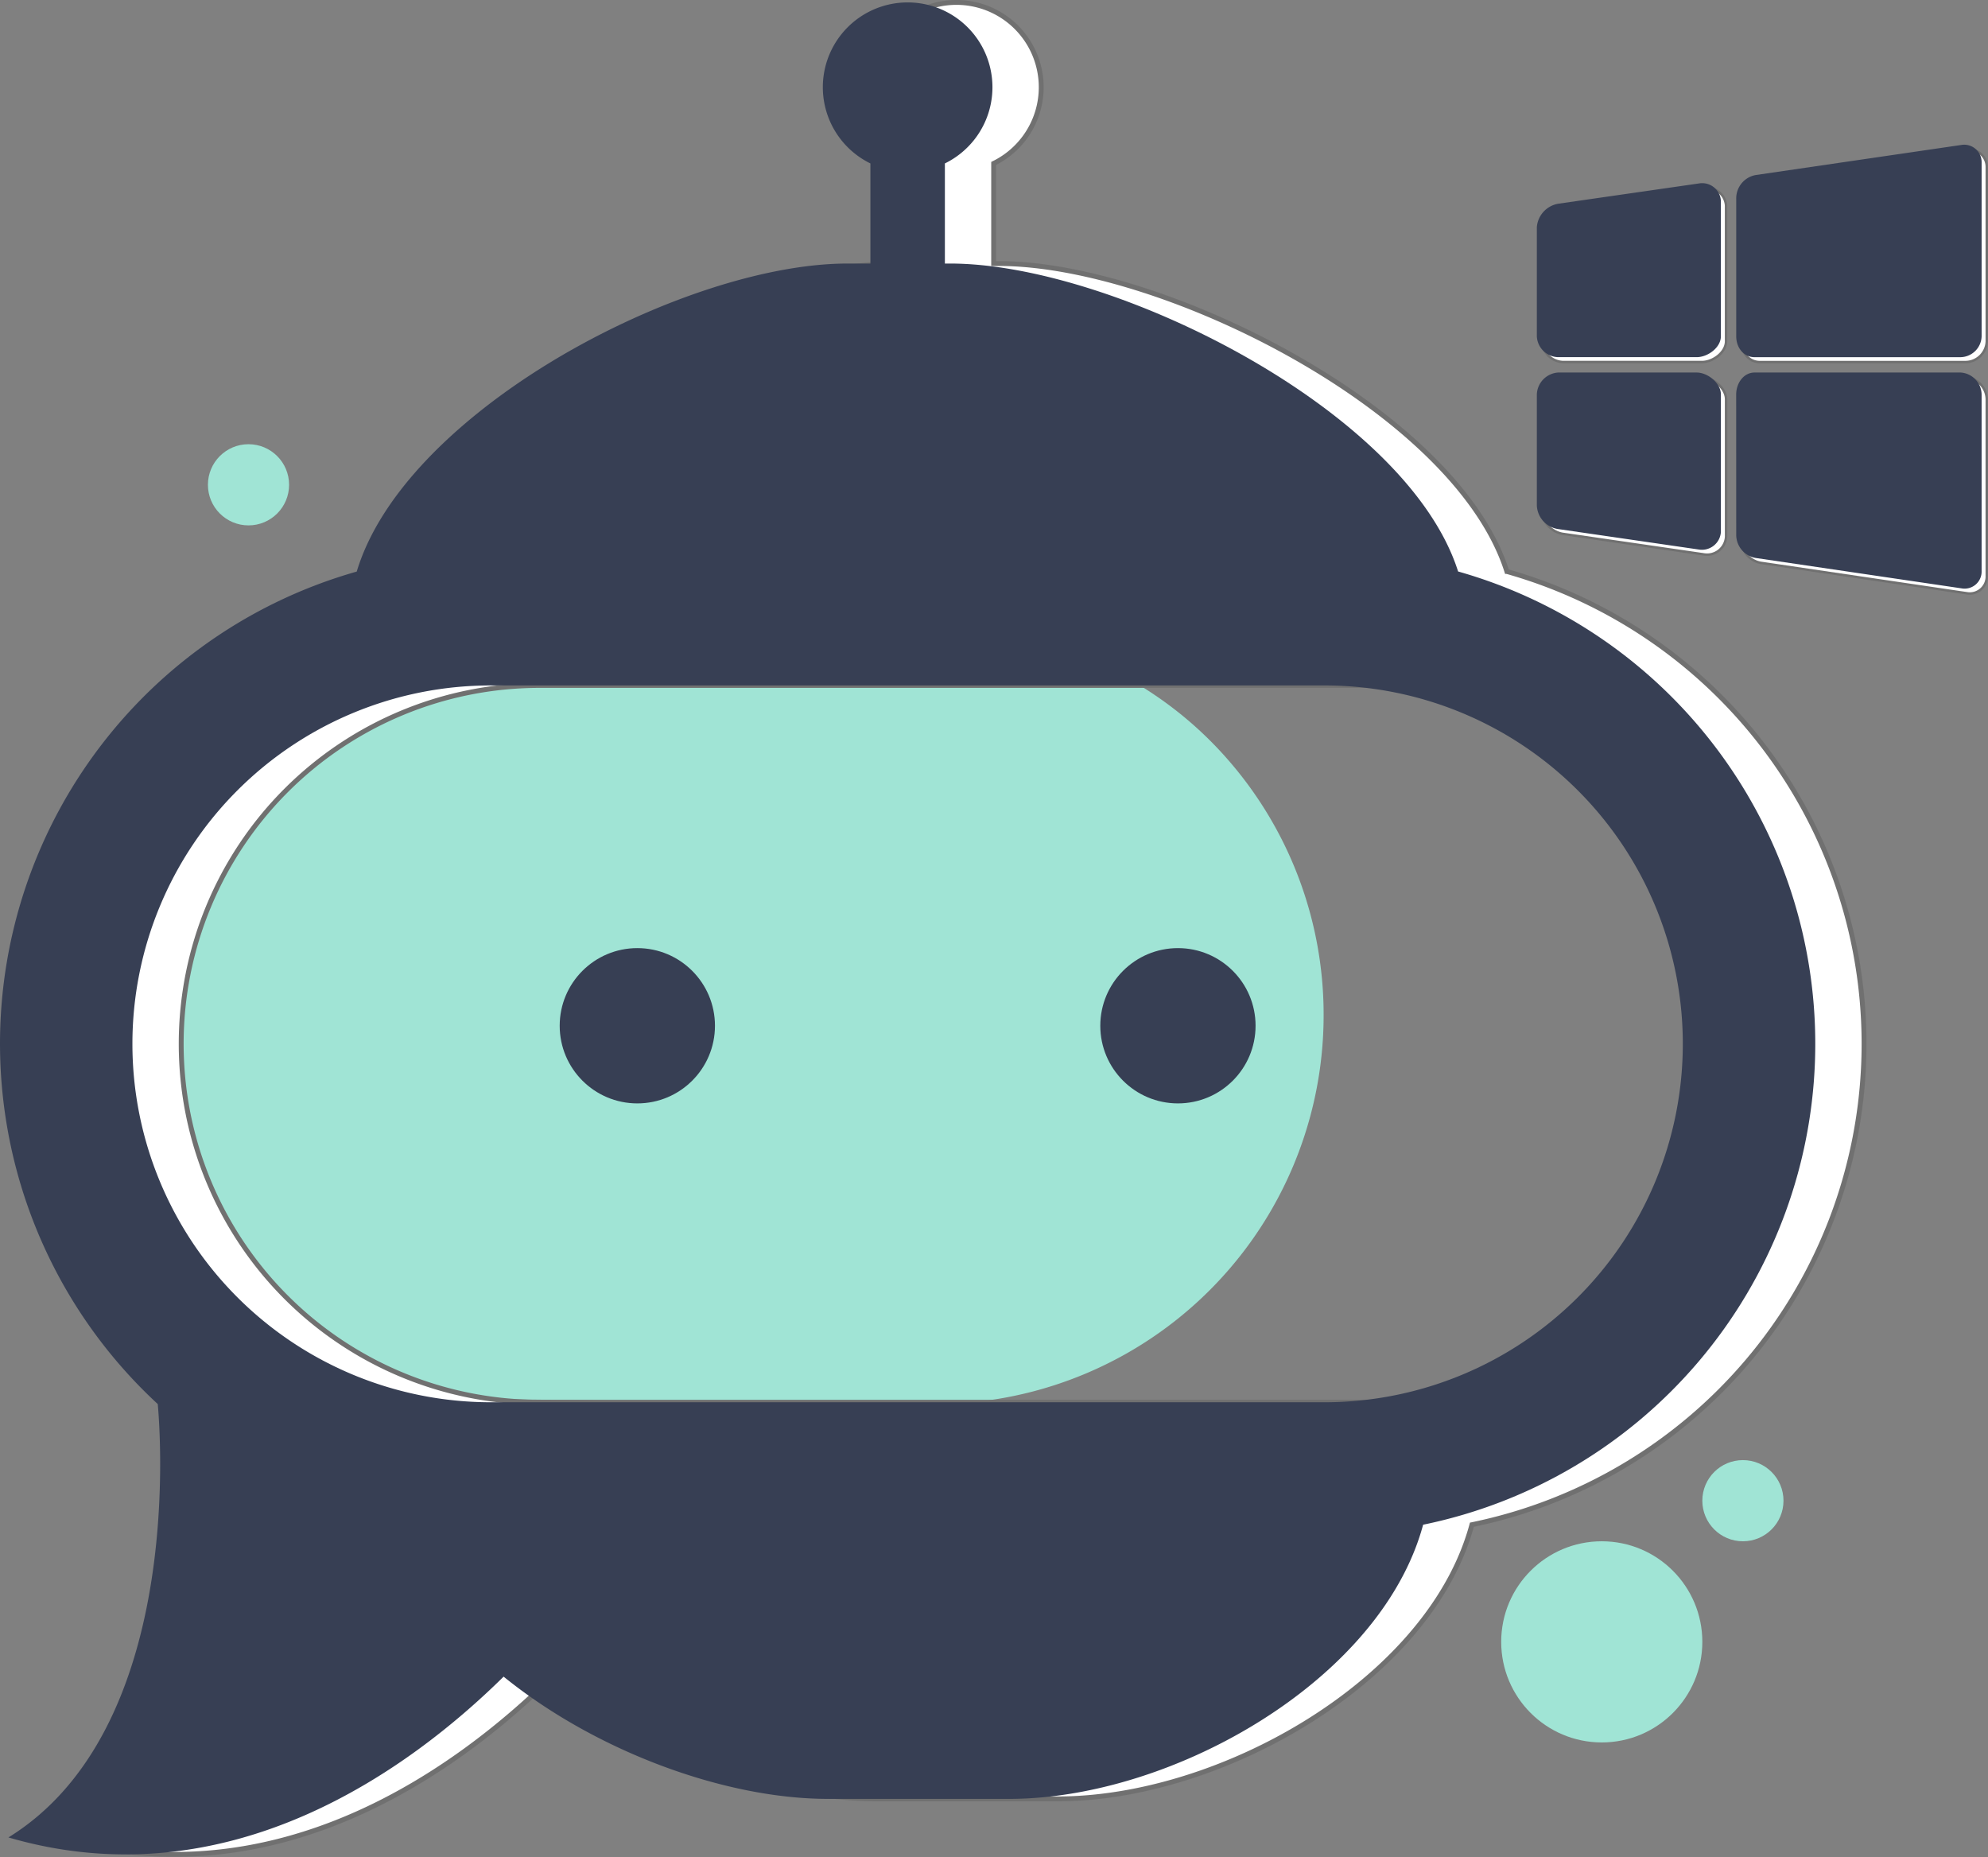 <svg xmlns="http://www.w3.org/2000/svg" width="407.539" height="380.639" viewBox="0 0 407.539 380.639">
  <rect x="0" y="0" width="407.539" height="380.639" fill="#808080" stroke="none"/>
  <g id="Component_34_1" data-name="Component 34 – 1" transform="translate(0 0.5)">
    <path id="Path_4907" data-name="Path 4907" d="M1756.277,753.424a4.394,4.394,0,0,0,4.311-4.279V713.5a3.571,3.571,0,0,0-4.2-3.571l-42.132,6.164a4.856,4.856,0,0,0-3.973,4.778v28.278c0,2.3,1.5,4.279,3.8,4.279Zm0,0" transform="translate(-1353.299 -679.711)" fill="#fff" stroke="#707070" stroke-width="0.5"/>
    <path id="Path_4908" data-name="Path 4908" d="M1707.139,721.391a3.84,3.84,0,0,0-4.526-3.573l-28.764,4.142a5.3,5.3,0,0,0-4.44,4.782v22.4a4.482,4.482,0,0,0,4.409,4.279h28.352c2.3,0,4.969-1.981,4.969-4.279Zm0,0" transform="translate(-1353.299 -679.711)" fill="#fff" stroke="#707070" stroke-width="0.5"/>
    <path id="Path_4909" data-name="Path 4909" d="M1673.818,756.568a4.675,4.675,0,0,0-4.409,4.495v22.785a5.113,5.113,0,0,0,4.244,4.788l28.9,4.205a3.9,3.9,0,0,0,4.588-3.575v-28.2c0-2.3-2.672-4.495-4.969-4.495Zm0,0" transform="translate(-1353.299 -679.711)" fill="#fff" stroke="#707070" stroke-width="0.5"/>
    <path id="Path_4910" data-name="Path 4910" d="M1710.282,789.795a4.831,4.831,0,0,0,3.943,4.78l42.261,6.238a3.488,3.488,0,0,0,4.1-3.562V761.063a4.588,4.588,0,0,0-4.311-4.495h-42.2c-2.291,0-3.8,2.2-3.8,4.495Zm0,0" transform="translate(-1353.299 -679.711)" fill="#fff" stroke="#707070" stroke-width="0.5"/>
    <path id="Path_4911" data-name="Path 4911" d="M1395.923,965.353l149.007,1.658a79.711,79.711,0,0,0,79.711-79.712h0a79.412,79.412,0,0,0-20.342-53.19c-16.961-18.919-42.207-28.21-67.494-25.721l-149.694,14.73-15.529,89.294Z" transform="translate(-1353.299 -679.711)" fill="#a0e4d5"/>
    <path id="Path_4912" data-name="Path 4912" d="M1662.209,796.351c-10.49-33.07-70.74-63.12-104.12-63.12H1557v-20.52a17.385,17.385,0,1,0-15.27,0v20.52h-4.7c-18.33,0-43.85,9.06-64.8,22.7-17.21,11.22-31.32,25.52-35.8,40.44a100.571,100.571,0,0,0-40.79,170.64c.61,6.68,5.04,66.81-30.61,88.83,45.3,13.21,82.39-14.1,101.51-32.96,18.88,15.29,45.3,25.06,66.53,25.06h37.08c18.71,0,40.32-7.58,57.25-19.84,13.38-9.68,23.84-22.28,27.64-36.36a100.625,100.625,0,0,0,7.17-195.39Zm-27.4,170.29h-170.9a73.465,73.465,0,0,1,0-146.93h170.9a73.465,73.465,0,0,1,0,146.93Z" transform="translate(-1353.299 -679.711)" fill="#fff" stroke="#707070" stroke-width="1"/>
    <circle id="Ellipse_127" data-name="Ellipse 127" cx="20.616" cy="20.616" r="20.616" transform="translate(307.745 315.427)" fill="#a0e4d5"/>
    <circle id="Ellipse_128" data-name="Ellipse 128" cx="8.319" cy="8.319" r="8.319" transform="translate(348.977 298.789)" fill="#a0e4d5"/>
    <circle id="Ellipse_128-2" data-name="Ellipse 128" cx="8.319" cy="8.319" r="8.319" transform="translate(42.625 90.553)" fill="#a0e4d5"/>
    <g id="Group_3406" data-name="Group 3406" transform="translate(-1353.299 -679.711)">
      <g id="Group_3404" data-name="Group 3404">
        <circle id="Ellipse_591" data-name="Ellipse 591" cx="15.915" cy="15.915" r="15.915" transform="translate(1468.036 873.552)" fill="#373f54"/>
      </g>
      <g id="Group_3405" data-name="Group 3405">
        <circle id="Ellipse_592" data-name="Ellipse 592" cx="15.915" cy="15.915" r="15.915" transform="translate(1578.86 873.552)" fill="#373f54"/>
      </g>
    </g>
    <path id="Path_4913" data-name="Path 4913" d="M1652.209,796.351c-10.49-33.07-70.74-63.12-104.12-63.12H1547v-20.52a17.385,17.385,0,1,0-15.27,0v20.52h-4.7c-18.33,0-43.85,9.06-64.8,22.7-17.21,11.22-31.32,25.52-35.8,40.44a100.571,100.571,0,0,0-40.79,170.64c.61,6.68,5.04,66.81-30.61,88.83,45.3,13.21,82.39-14.1,101.51-32.96,18.88,15.29,45.3,25.06,66.53,25.06h37.08c18.71,0,40.32-7.58,57.25-19.84,13.38-9.68,23.84-22.28,27.64-36.36a100.625,100.625,0,0,0,7.17-195.39Zm-27.4,170.29h-170.9a73.465,73.465,0,0,1,0-146.93h170.9a73.465,73.465,0,0,1,0,146.93Z" transform="translate(-1353.299 -679.711)" fill="#373f54"/>
    <path id="Path_4914" data-name="Path 4914" d="M1755.218,752.424a4.394,4.394,0,0,0,4.311-4.279V712.5a3.571,3.571,0,0,0-4.2-3.571l-42.132,6.164a4.856,4.856,0,0,0-3.973,4.778v28.278c0,2.3,1.5,4.279,3.8,4.279Zm0,0" transform="translate(-1353.299 -679.711)" fill="#373f54"/>
    <path id="Path_4915" data-name="Path 4915" d="M1706.08,720.391a3.84,3.84,0,0,0-4.526-3.573l-28.764,4.142a5.3,5.3,0,0,0-4.44,4.782v22.4a4.482,4.482,0,0,0,4.409,4.279h28.352c2.3,0,4.969-1.981,4.969-4.279Zm0,0" transform="translate(-1353.299 -679.711)" fill="#373f54"/>
    <path id="Path_4916" data-name="Path 4916" d="M1672.759,755.568a4.675,4.675,0,0,0-4.409,4.495v22.785a5.113,5.113,0,0,0,4.244,4.788l28.9,4.205a3.9,3.9,0,0,0,4.588-3.575v-28.2c0-2.3-2.672-4.495-4.969-4.495Zm0,0" transform="translate(-1353.299 -679.711)" fill="#373f54"/>
    <path id="Path_4917" data-name="Path 4917" d="M1709.223,788.795a4.831,4.831,0,0,0,3.943,4.78l42.261,6.238a3.488,3.488,0,0,0,4.1-3.562V760.063a4.588,4.588,0,0,0-4.311-4.495h-42.2c-2.291,0-3.8,2.2-3.8,4.495Zm0,0" transform="translate(-1353.299 -679.711)" fill="#373f54"/>
  </g>
</svg>

